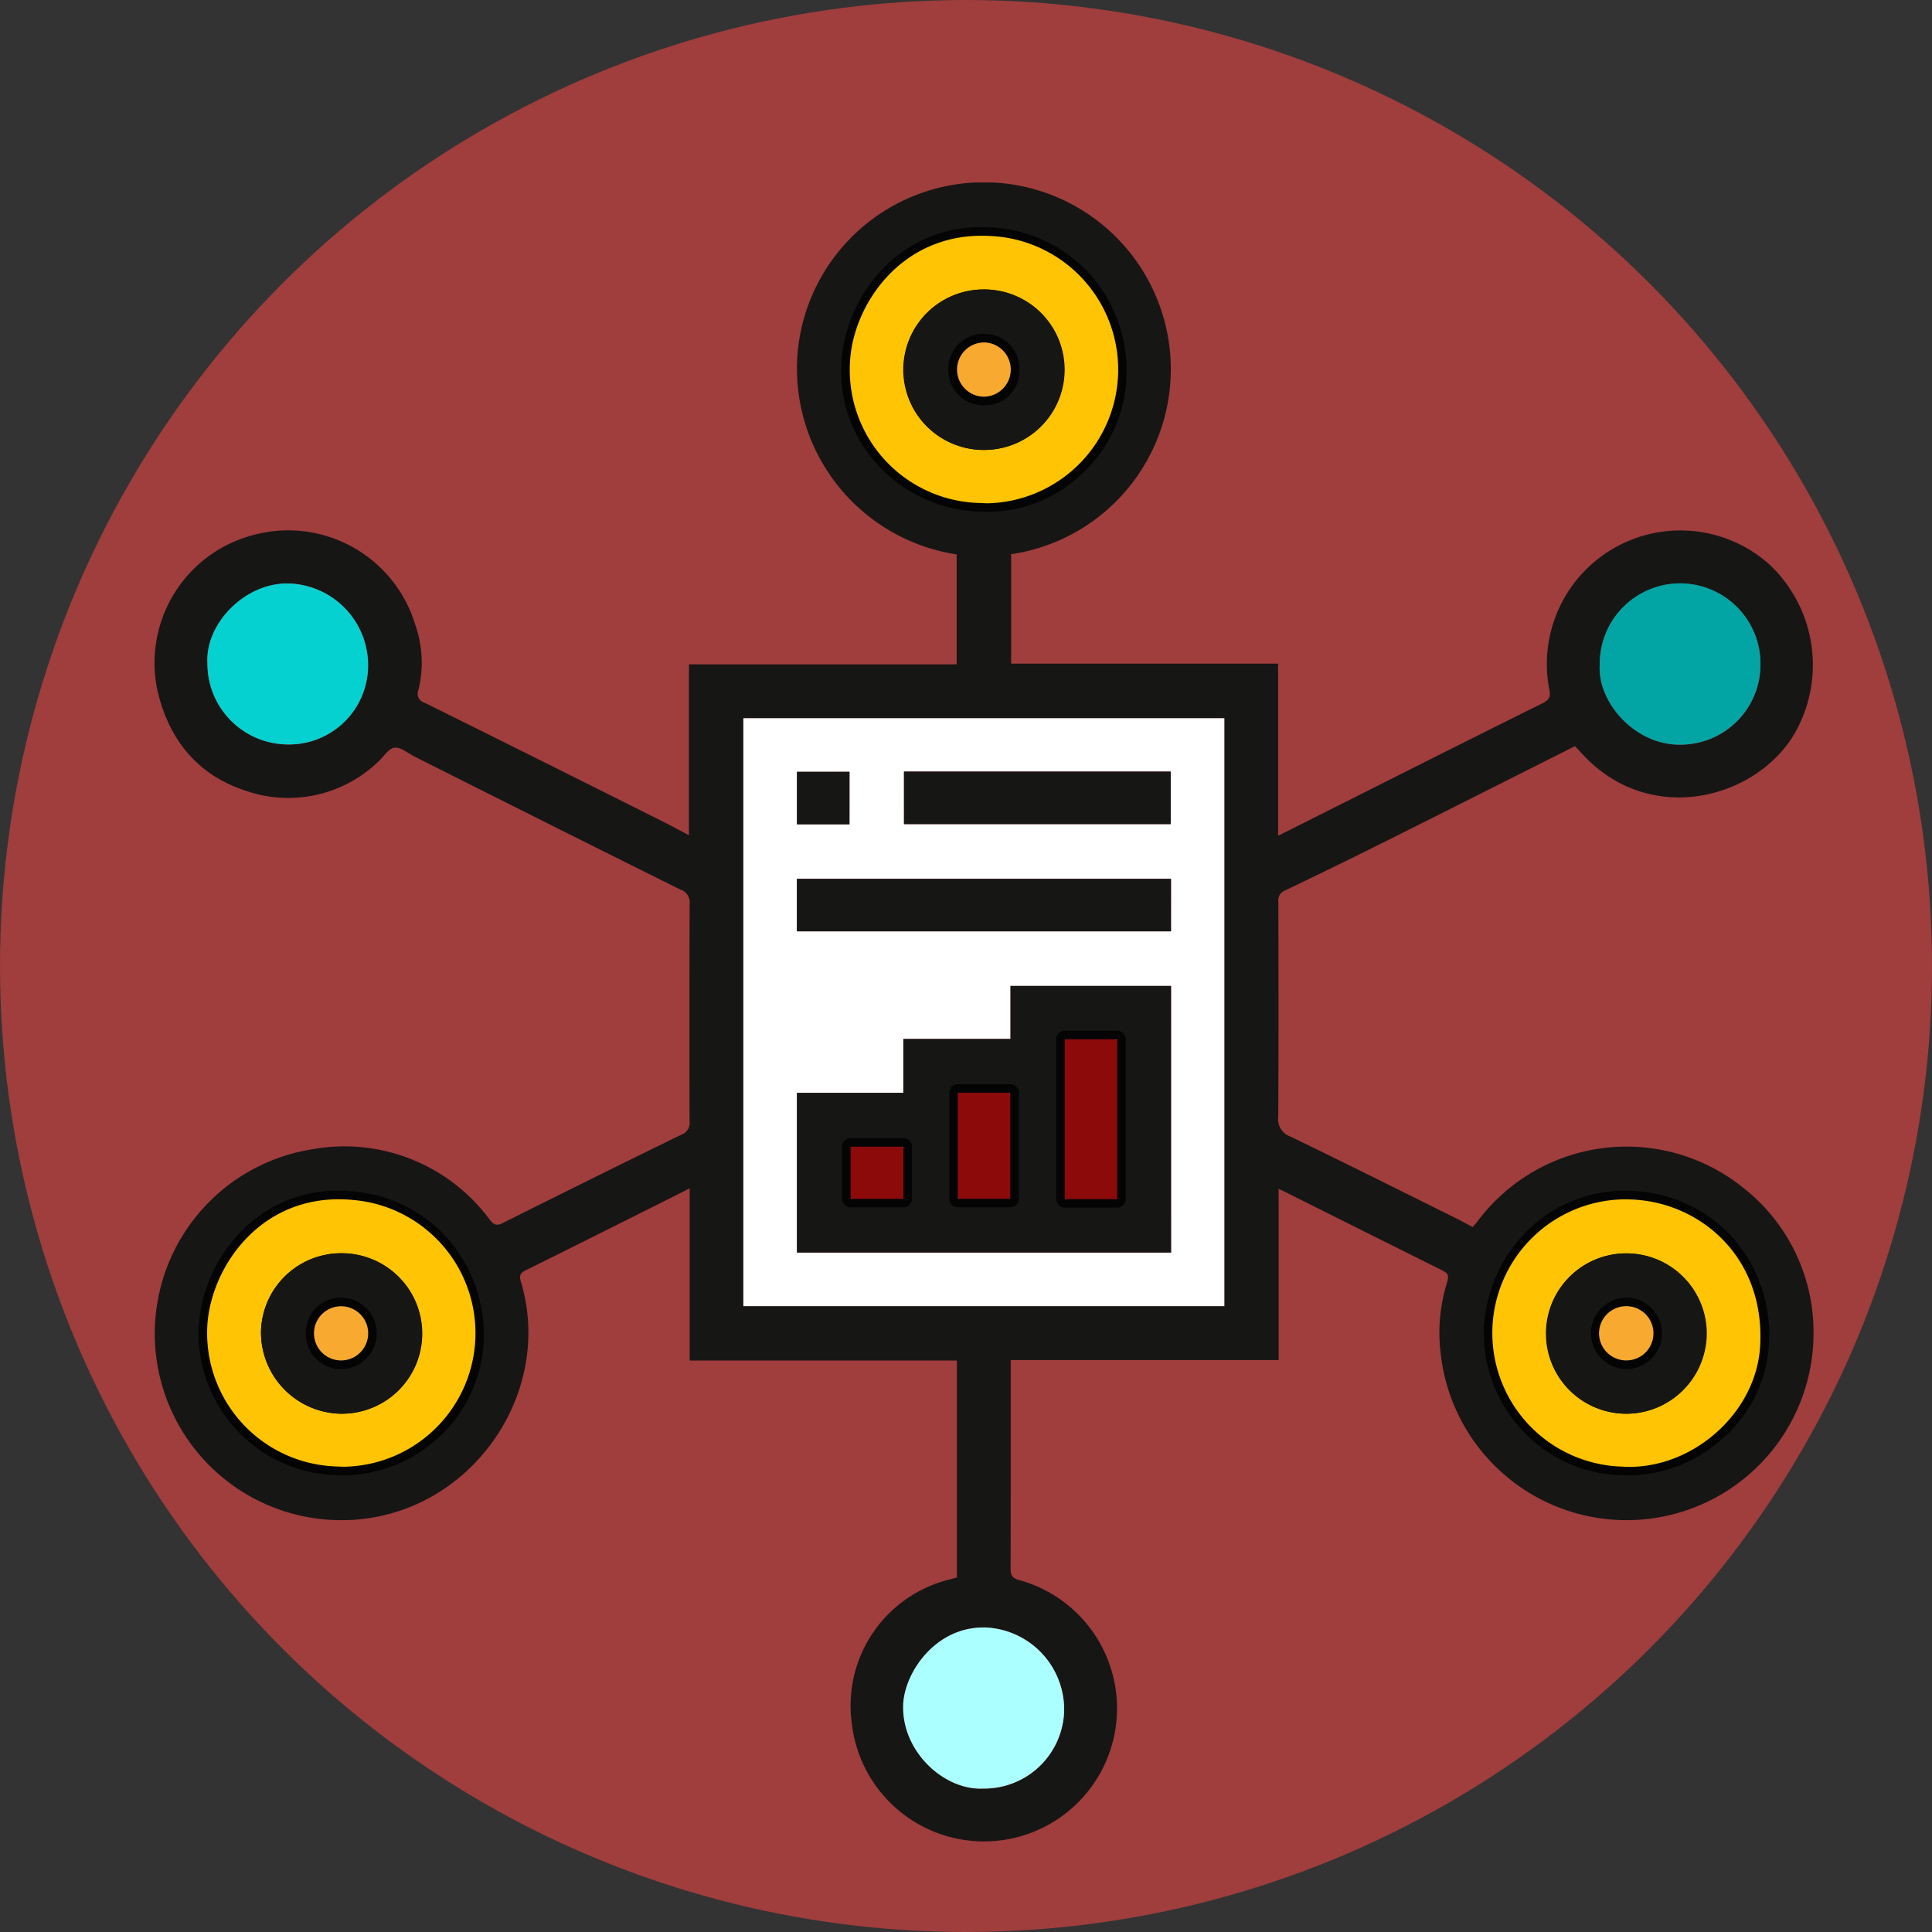<svg xmlns="http://www.w3.org/2000/svg" xmlns:xlink="http://www.w3.org/1999/xlink" width="181" height="181" viewBox="0 0 181 181">
  <rect x="0" y="0" width="181" height="181" fill="#333333" stroke="none"/>
  <defs>
    <clipPath id="clip-path">
      <rect id="Rectángulo_353553" data-name="Rectángulo 353553" width="155.448" height="155.441" fill="none"/>
    </clipPath>
  </defs>
  <g id="Grupo_1003516" data-name="Grupo 1003516" transform="translate(-404 -1453)">
    <circle id="Elipse_5684" data-name="Elipse 5684" cx="90.5" cy="90.5" r="90.5" transform="translate(404 1453)" fill="#a03d3d"/>
    <g id="Grupo_1003522" data-name="Grupo 1003522" transform="translate(430.452 1487.924)">
      <g id="Grupo_1003521" data-name="Grupo 1003521" transform="translate(-12 -17.824)" clip-path="url(#clip-path)">
        <path id="Trazado_715650" data-name="Trazado 715650" d="M105.338,110.319h-25.1v.927c0,6.192.007,12.384-.012,18.576,0,.628.111.925.816,1.112a12.463,12.463,0,1,1-15.689,13.442,12.169,12.169,0,0,1,9.148-13.5c.224-.064.45-.126.692-.194V110.362H50.161V94.23c-1.187.6-2.244,1.129-3.3,1.659-4.012,2.007-8.019,4.025-12.043,6.008-.526.259-.647.492-.474,1.064,2.981,9.883-3.817,20.487-14.024,22.134a17.481,17.481,0,1,1-5.58-34.514,16.919,16.919,0,0,1,16.687,6.584c.366.459.623.615,1.209.322Q40.994,93.3,49.4,89.194a1.157,1.157,0,0,0,.751-1.245q-.027-10.189.008-20.379a1.247,1.247,0,0,0-.853-1.321q-12.473-6.2-24.914-12.468c-.63-.316-1.306-.911-1.89-.835-.557.072-1.012.864-1.53,1.32A12.142,12.142,0,0,1,8.582,56.985C4.046,55.517,1.357,52.178.293,47.566a12.385,12.385,0,0,1,9.13-14.58,12.439,12.439,0,0,1,15.03,8.45,10.729,10.729,0,0,1,.3,6.092.868.868,0,0,0,.559,1.2Q36.494,54.275,47.652,59.87c.788.394,1.562.818,2.44,1.28V45.14h25.08v-10.3a17.615,17.615,0,0,1-14.91-18.753A17.515,17.515,0,1,1,80.277,34.821V45.073h25.011V61.2c.687-.344,1.255-.627,1.821-.912,7.645-3.842,15.282-7.7,22.948-11.5.721-.358.771-.7.623-1.372a12.512,12.512,0,0,1,20.578-11.688,12.92,12.92,0,0,1,2.609,15.546c-3.385,6.352-13.707,9.354-20.195,2.137-.189-.21-.387-.413-.57-.606-5.92,2.976-11.783,5.937-17.659,8.873q-4.726,2.361-9.493,4.638a1,1,0,0,0-.64,1.075c.016,6.714.029,13.429-.011,20.144a1.716,1.716,0,0,0,1.129,1.838c5.19,2.508,10.345,5.09,15.509,7.65.512.254,1.011.534,1.577.834.156-.181.315-.342.448-.523a17.418,17.418,0,0,1,24.955-3.113,17.177,17.177,0,0,1,6.53,13.834,17.516,17.516,0,0,1-34.9,1.877,15.8,15.8,0,0,1,.481-6.582c.319-1.124.3-1.107-.765-1.637q-7.181-3.574-14.352-7.166c-.156-.078-.316-.146-.575-.265ZM55.19,105.264h45.061V50.188H55.19Zm22.24-75.24A12.392,12.392,0,0,0,90.256,18.5,12.542,12.542,0,0,0,78.264,5.005c-8.181-.431-12.74,6.367-13.074,11.666A12.471,12.471,0,0,0,77.431,30.024M137.5,120.3c6.415.417,12.57-4.918,12.947-11.264.479-8.07-5.192-13.126-11.329-13.712A12.522,12.522,0,1,0,137.5,120.3m-120.391-.015A12.509,12.509,0,0,0,18.6,95.317c-8.229-.784-13.074,5.832-13.6,11.422a12.5,12.5,0,0,0,12.11,13.546M4.985,45.1a7.566,7.566,0,0,0,7.569,7.546,7.4,7.4,0,0,0,7.48-7.271,7.66,7.66,0,0,0-7.445-7.81c-4.174-.079-7.868,3.868-7.6,7.534m130.437-.007c-.271,3.6,3.317,7.642,7.563,7.571a7.492,7.492,0,0,0,7.486-7.284,7.527,7.527,0,1,0-15.049-.288M77.664,150.463a7.5,7.5,0,0,0,7.581-7.266,7.7,7.7,0,0,0-7.342-7.824c-4.684-.136-7.606,4.208-7.735,7.2-.189,4.4,3.831,8.076,7.5,7.889" transform="translate(0 0)" fill="#161615"/>
        <path id="Trazado_715651" data-name="Trazado 715651" d="M206.011,187.338h45.061v55.076H206.011Zm40.065,25.078H231.039v4.967H221v5.052h-9.966V237.4h35.044Zm0-10.033H211.027V207.3h35.046Zm-25.015-5.127h24.985v-4.921H221.058Zm-5.106-4.9H211.03v4.92h4.922Z" transform="translate(-150.821 -137.15)" fill="#fff"/>
        <path id="Trazado_715652" data-name="Trazado 715652" d="M255.139,42.977c-.255,0-.514-.009-.768-.026a13.048,13.048,0,0,1-9.262-4.16,12.533,12.533,0,0,1-3.353-9.619c.316-5.009,4.477-12.062,12.739-12.062.249,0,.5.007.757.02a12.978,12.978,0,0,1,9.061,4.244,13.26,13.26,0,0,1,3.312,9.67,12.876,12.876,0,0,1-12.487,11.933m-.578-20.032a7.067,7.067,0,0,0-4.934,12.064,6.98,6.98,0,0,0,4.889,2.162h.043a7.114,7.114,0,1,0,.065-14.226Z" transform="translate(-176.968 -12.526)" fill="#ffc403"/>
        <path id="Trazado_715653" data-name="Trazado 715653" d="M253.4,16.414q.363,0,.736.02a12.53,12.53,0,0,1-.093,25.044c-.246,0-.492-.008-.74-.025A12.471,12.471,0,0,1,241.059,28.1c.324-5.138,4.62-11.686,12.338-11.686m.063,20.062a7.516,7.516,0,1,0,.069-15.029h-.068a7.516,7.516,0,0,0-.047,15.03h.045M253.4,15.61h0a12.587,12.587,0,0,0-9.536,4.178,14.021,14.021,0,0,0-3.6,8.26,12.926,12.926,0,0,0,3.46,9.919,13.476,13.476,0,0,0,9.554,4.289c.255.017.513.025.769.025a12.777,12.777,0,0,0,8.766-3.6,12.954,12.954,0,0,0,4.123-8.71,13.661,13.661,0,0,0-3.414-9.961,13.378,13.378,0,0,0-9.339-4.376c-.26-.014-.522-.021-.778-.021m.063,20.062h-.041a6.576,6.576,0,0,1-4.6-2.041,6.665,6.665,0,0,1,4.646-11.381h.06a6.712,6.712,0,1,1-.061,13.422" transform="translate(-175.869 -11.428)" fill="#040405"/>
        <path id="Trazado_715654" data-name="Trazado 715654" d="M479.7,379.946c-.244,0-.49-.008-.733-.024a12.655,12.655,0,0,1-9.2-4.276,12.934,12.934,0,0,1,9.532-21.567c.444,0,.9.022,1.351.065,6.191.591,12.2,5.637,11.692,14.136a12.16,12.16,0,0,1-4.078,8.208,12.893,12.893,0,0,1-8.563,3.457m-.334-20a7.126,7.126,0,0,0-7.067,6.994,7.235,7.235,0,0,0,2.08,5.113,7.005,7.005,0,0,0,5.026,2.11,7.109,7.109,0,1,0-.028-14.217l-.011-.4Z" transform="translate(-341.493 -259.221)" fill="#ffc403"/>
        <path id="Trazado_715655" data-name="Trazado 715655" d="M478.2,353.383q.644,0,1.312.063c6.138.586,11.808,5.643,11.329,13.712-.362,6.113-6.087,11.287-12.24,11.287q-.352,0-.706-.023a12.523,12.523,0,0,1,.305-25.04m.107,20.083h0a7.51,7.51,0,1,0-.028-15.021h-.012a7.51,7.51,0,0,0,.039,15.021m-.107-20.887h0a12.935,12.935,0,0,0-9.267,3.844,13.9,13.9,0,0,0-3.928,8.43,13.286,13.286,0,0,0,3.363,9.963,13.066,13.066,0,0,0,9.491,4.41c.246.016.5.023.742.023a13.3,13.3,0,0,0,8.835-3.562,12.562,12.562,0,0,0,4.208-8.481,13.674,13.674,0,0,0-3.39-10.249,13.358,13.358,0,0,0-8.665-4.311c-.465-.044-.932-.067-1.388-.067m.107,20.887v-.8a6.6,6.6,0,0,1-4.739-1.991,6.836,6.836,0,0,1-1.965-4.83,6.719,6.719,0,1,1,6.7,6.821Z" transform="translate(-340.395 -258.123)" fill="#040405"/>
        <path id="Trazado_715656" data-name="Trazado 715656" d="M30.227,379.914c-.242,0-.487-.008-.725-.024a12.643,12.643,0,0,1-9.2-4.244,12.818,12.818,0,0,1-3.287-9.741c.539-5.744,5.166-11.85,12.679-11.85.445,0,.9.022,1.358.066a12.92,12.92,0,0,1-.828,25.793m-.392-19.988a7.067,7.067,0,0,0-7.011,6.9,7.322,7.322,0,0,0,2.138,5.232,6.992,6.992,0,0,0,4.976,2.09,7.109,7.109,0,1,0-.019-14.217Z" transform="translate(-12.421 -259.204)" fill="#ffc403"/>
        <path id="Trazado_715657" data-name="Trazado 715657" d="M28.6,353.359q.644,0,1.319.064a12.518,12.518,0,0,1-.79,24.992q-.351,0-.7-.024a12.5,12.5,0,0,1-12.11-13.546c.5-5.284,4.852-11.485,12.279-11.485m.246,20.089a7.511,7.511,0,1,0-.021-15.021h-.088a7.494,7.494,0,0,0-7.413,7.3,7.622,7.622,0,0,0,7.515,7.724h.007M28.6,352.555h0a12.512,12.512,0,0,0-9.324,4.014,14.155,14.155,0,0,0-3.755,8.2,13.222,13.222,0,0,0,3.388,10.048,13.063,13.063,0,0,0,9.491,4.377c.24.016.485.024.728.024a13.3,13.3,0,0,0,8.608-3.343,13.021,13.021,0,0,0,4.444-9.107,13.688,13.688,0,0,0-2.987-9.275,13.314,13.314,0,0,0-9.2-4.87c-.468-.044-.937-.067-1.395-.067m.246,20.893,0-.8a6.6,6.6,0,0,1-4.7-1.971,6.923,6.923,0,0,1-2.021-4.947,6.659,6.659,0,0,1,6.61-6.5h.078a6.707,6.707,0,1,1,.031,13.414Z" transform="translate(-11.322 -258.105)" fill="#040405"/>
        <path id="Trazado_715658" data-name="Trazado 715658" d="M18.57,147.739c-.265-3.666,3.429-7.613,7.6-7.534a7.661,7.661,0,0,1,7.445,7.81,7.4,7.4,0,0,1-7.48,7.271,7.566,7.566,0,0,1-7.569-7.546" transform="translate(-13.585 -102.643)" fill="#06d1d1"/>
        <path id="Trazado_715659" data-name="Trazado 715659" d="M505.454,147.784a7.527,7.527,0,1,1,15.048.288,7.492,7.492,0,0,1-7.486,7.284c-4.245.071-7.834-3.968-7.562-7.572" transform="translate(-370.032 -102.695)" fill="#03a4a4"/>
        <path id="Trazado_715660" data-name="Trazado 715660" d="M269.4,520.391c-3.664.187-7.684-3.485-7.5-7.889.128-2.993,3.05-7.337,7.735-7.2a7.7,7.7,0,0,1,7.342,7.824,7.5,7.5,0,0,1-7.581,7.266" transform="translate(-191.734 -369.929)" fill="#abffff"/>
        <path id="Trazado_715661" data-name="Trazado 715661" d="M259.8,280.949v24.982H224.753V290.968h9.966v-5.052H244.76v-4.967Zm-5.042,5h-4.917v14.976h4.917Zm-14.937,14.946h4.917v-9.932h-4.917Zm-5.091-4.885h-4.945V300.9h4.945Z" transform="translate(-164.542 -205.683)" fill="#161615"/>
        <rect id="Rectángulo_353547" data-name="Rectángulo 353547" width="35.046" height="4.918" transform="translate(60.206 65.234)" fill="#161615"/>
        <rect id="Rectángulo_353548" data-name="Rectángulo 353548" width="24.985" height="4.921" transform="translate(70.238 55.186)" fill="#161615"/>
        <rect id="Rectángulo_353549" data-name="Rectángulo 353549" width="4.922" height="4.92" transform="translate(60.21 55.206)" fill="#161615"/>
        <path id="Trazado_715662" data-name="Trazado 715662" d="M277.06,44.925a7.552,7.552,0,0,1-7.707,7.5,7.516,7.516,0,0,1,.114-15.029,7.535,7.535,0,0,1,7.593,7.532m-5.008,0a2.441,2.441,0,0,0-2.457-2.564,2.541,2.541,0,1,0-.042,5.082,2.426,2.426,0,0,0,2.5-2.518" transform="translate(-191.807 -27.375)" fill="#161615"/>
        <path id="Trazado_715663" data-name="Trazado 715663" d="M494.271,389.5a7.51,7.51,0,1,1,7.537-7.438,7.557,7.557,0,0,1-7.537,7.438m2.531-7.521a2.432,2.432,0,0,0-2.484-2.55,2.54,2.54,0,1,0-.015,5.079,2.414,2.414,0,0,0,2.5-2.53" transform="translate(-356.359 -274.153)" fill="#161615"/>
        <path id="Trazado_715664" data-name="Trazado 715664" d="M52.382,381.977a7.541,7.541,0,0,1-7.535,7.515,7.623,7.623,0,0,1-7.515-7.724,7.527,7.527,0,0,1,15.051.209m-5.011.01a2.436,2.436,0,0,0-2.475-2.56,2.538,2.538,0,1,0-.044,5.075,2.425,2.425,0,0,0,2.519-2.515" transform="translate(-27.33 -274.15)" fill="#161615"/>
        <rect id="Rectángulo_353550" data-name="Rectángulo 353550" width="5.721" height="15.78" rx="1.5" transform="translate(84.894 79.863)" fill="#8d0a0a"/>
        <path id="Trazado_715665" data-name="Trazado 715665" d="M321.108,312.388h-4.917V297.412h4.917Zm0-15.78h-4.917a.8.8,0,0,0-.8.8v14.976a.8.8,0,0,0,.8.8h4.917a.8.8,0,0,0,.8-.8V297.412a.8.8,0,0,0-.8-.8" transform="translate(-230.895 -217.147)" fill="#040405"/>
        <rect id="Rectángulo_353551" data-name="Rectángulo 353551" width="5.721" height="10.736" rx="1.5" transform="translate(74.874 84.877)" fill="#8d0a0a"/>
        <path id="Trazado_715666" data-name="Trazado 715666" d="M283.707,326.058H278.79v-9.932h4.917Zm0-10.736H278.79a.8.8,0,0,0-.8.8v9.932a.8.8,0,0,0,.8.8h4.917a.8.8,0,0,0,.8-.8v-9.932a.8.8,0,0,0-.8-.8" transform="translate(-203.513 -230.847)" fill="#040405"/>
        <rect id="Rectángulo_353552" data-name="Rectángulo 353552" width="5.749" height="5.693" rx="1.5" transform="translate(64.837 89.925)" fill="#8d0a0a"/>
        <path id="Trazado_715667" data-name="Trazado 715667" d="M246.27,339.857h-4.945v-4.889h4.945Zm0-5.693h-4.945a.8.8,0,0,0-.8.8v4.889a.8.8,0,0,0,.8.8h4.945a.8.8,0,0,0,.8-.8v-4.889a.8.8,0,0,0-.8-.8" transform="translate(-176.085 -244.641)" fill="#040405"/>
        <path id="Trazado_715668" data-name="Trazado 715668" d="M282.114,60.307a2.9,2.9,0,0,1-2.934-2.881,2.881,2.881,0,0,1,2.982-3.005,2.943,2.943,0,0,1-.024,5.886h-.023" transform="translate(-204.387 -39.842)" fill="#f8a92f"/>
        <path id="Trazado_715669" data-name="Trazado 715669" d="M281.063,53.725h.015a2.542,2.542,0,0,1-.042,5.082h-.02a2.541,2.541,0,1,1,.047-5.082m0-.8h0a3.282,3.282,0,0,0-3.383,3.411,3.293,3.293,0,0,0,3.336,3.279h.026a3.211,3.211,0,0,0,3.3-3.324,3.258,3.258,0,0,0-3.257-3.365Z" transform="translate(-203.289 -38.743)" fill="#040405"/>
        <path id="Trazado_715670" data-name="Trazado 715670" d="M506.841,397.335a2.941,2.941,0,1,1,.031-5.883,2.942,2.942,0,0,1-.01,5.883Z" transform="translate(-368.915 -286.582)" fill="#f8a92f"/>
        <path id="Trazado_715671" data-name="Trazado 715671" d="M505.794,390.755a2.54,2.54,0,0,1-.034,5.079h-.018a2.54,2.54,0,1,1,.034-5.079h.018m0-.8h-.023a3.343,3.343,0,1,0-.028,6.687h.023a3.344,3.344,0,0,0,.028-6.687" transform="translate(-367.816 -285.483)" fill="#040405"/>
        <path id="Trazado_715672" data-name="Trazado 715672" d="M57.393,397.352a2.868,2.868,0,0,1-2.925-2.922,2.874,2.874,0,0,1,2.973-2.957,2.94,2.94,0,0,1-.042,5.879Z" transform="translate(-39.876 -286.597)" fill="#f8a92f"/>
        <path id="Trazado_715673" data-name="Trazado 715673" d="M56.351,390.777a2.538,2.538,0,0,1-.05,5.075h0a2.538,2.538,0,1,1,.049-5.075h.006m0-.8h0v.8l0-.8a3.264,3.264,0,0,0-3.379,3.358,3.269,3.269,0,0,0,3.327,3.324,3.342,3.342,0,0,0,.055-6.683" transform="translate(-38.779 -285.499)" fill="#040405"/>
      </g>
    </g>
  </g>
</svg>
